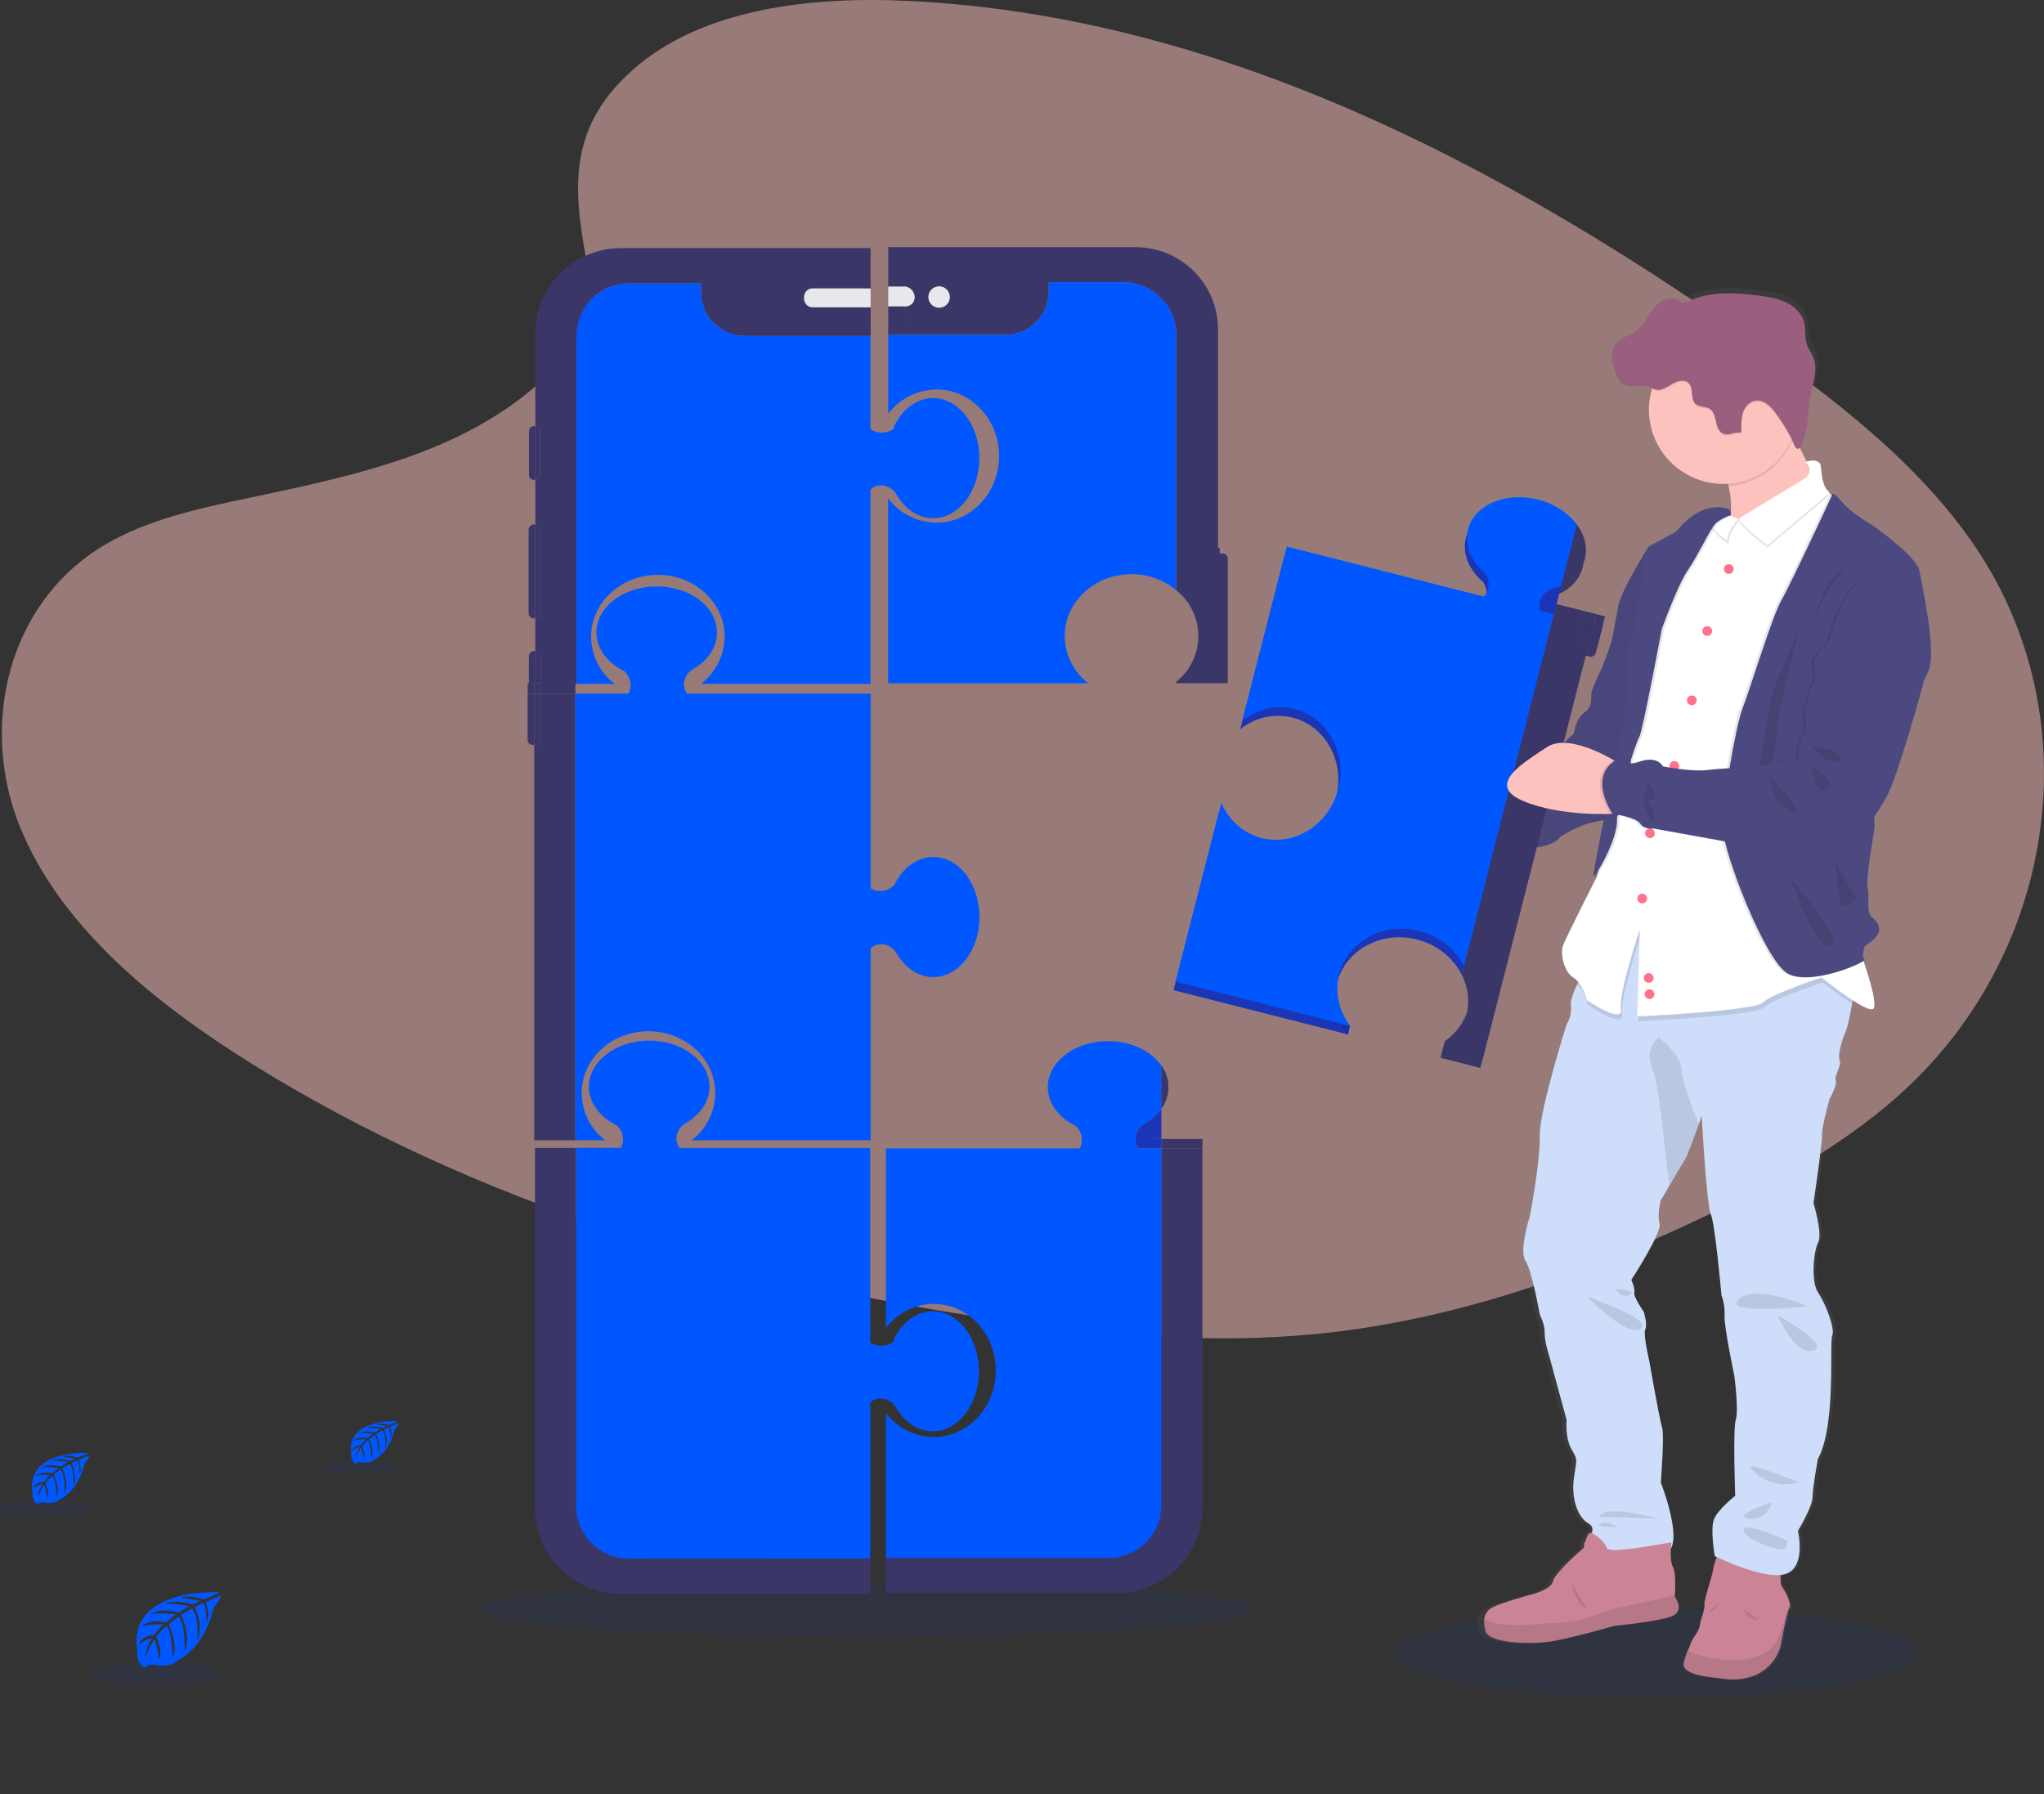 <svg width="188" height="165" viewBox="0 0 188 165" fill="none" xmlns="http://www.w3.org/2000/svg">
<rect x="0" y="0" width="188" height="165" fill="#333333" stroke="none"/>
<path opacity="0.1" d="M152.397 156.15C165.674 156.15 176.437 154.305 176.437 152.029C176.437 149.752 165.674 147.907 152.397 147.907C139.12 147.907 128.357 149.752 128.357 152.029C128.357 154.305 139.12 156.15 152.397 156.15Z" fill="#1A35B6"/>
<path opacity="0.1" d="M79.61 150.507C99.266 150.507 115.201 149.384 115.201 147.998C115.201 146.612 99.266 145.489 79.61 145.489C59.954 145.489 44.019 146.612 44.019 147.998C44.019 149.384 59.954 150.507 79.61 150.507Z" fill="#1A35B6"/>
<path opacity="0.5" d="M58.165 6.451C64.539 0.79 74.544 -0.363 83.644 0.089C112.246 1.499 138.064 15.267 160.397 30.832C168.486 36.475 176.441 42.54 181.689 50.301C192.372 66.098 189.203 87.99 174.348 100.996C169.293 105.43 163.167 108.818 156.876 111.827C145.694 117.178 133.621 121.473 120.934 122.694C111.882 123.567 102.718 122.857 93.719 121.642C68.579 118.244 43.902 110.728 23.223 97.872C14.151 92.228 5.6 85.223 1.86 76.105C-1.879 66.987 0.516 55.423 9.777 50.023C13.62 47.79 18.19 46.782 22.675 45.835C29.276 44.44 35.983 43.066 41.941 40.232C48.096 37.302 55.376 31.64 54.163 25.163C52.848 18.207 51.799 12.105 58.165 6.451Z" fill="#FEC2BE"/>
<g opacity="0.1">
<path opacity="0.1" d="M82.233 130.266C83.009 131.582 84.227 132.43 85.598 132.43C87.939 132.43 89.844 129.958 89.844 126.904C89.844 123.851 87.933 121.398 85.598 121.398C84.496 121.398 83.491 121.946 82.736 122.847C82.45 123.192 82.208 123.57 82.014 123.974L81.974 124.214C81.974 124.214 81.07 124.983 79.838 124.276V106.375H62.302C62.16 106.19 62.066 105.972 62.029 105.742C61.992 105.512 62.013 105.277 62.09 105.057C62.221 104.648 62.503 104.304 62.88 104.095C64.201 103.322 65.054 102.108 65.054 100.742C65.054 98.408 62.571 96.509 59.509 96.509C56.448 96.509 53.964 98.402 53.964 100.742C53.964 101.84 54.517 102.844 55.42 103.596C55.766 103.88 56.145 104.121 56.549 104.313L56.573 104.353C56.838 104.609 57.014 104.943 57.075 105.306C57.136 105.668 57.078 106.041 56.911 106.369H49.002V139.519C49.002 141.603 49.833 143.603 51.312 145.077C52.791 146.551 54.797 147.379 56.889 147.379H79.845V129.788C80.032 129.611 80.264 129.489 80.517 129.436C80.769 129.383 81.031 129.4 81.274 129.486C81.682 129.614 82.025 129.893 82.233 130.266Z" fill="black"/>
<path opacity="0.1" d="M52.719 105.678H55.465C54.797 105.166 54.255 104.51 53.88 103.759C53.505 103.008 53.306 102.181 53.299 101.342C53.299 98.2 56.05 95.655 59.441 95.655C62.832 95.655 65.584 98.2 65.584 101.342C65.577 102.181 65.379 103.008 65.003 103.759C64.628 104.51 64.086 105.166 63.418 105.678H79.879V88.016C80.067 87.841 80.3 87.72 80.552 87.667C80.804 87.614 81.065 87.63 81.309 87.714C81.72 87.844 82.066 88.126 82.275 88.502C83.05 89.818 84.267 90.666 85.64 90.666C87.982 90.666 89.887 88.194 89.887 85.142C89.887 82.091 87.99 79.616 85.64 79.616C84.536 79.616 83.531 80.166 82.777 81.065C82.492 81.41 82.249 81.789 82.055 82.192L82.016 82.216C81.746 82.498 81.386 82.68 80.998 82.731C80.609 82.783 80.215 82.701 79.879 82.5V64.603H62.996C62.854 64.418 62.76 64.201 62.723 63.971C62.686 63.74 62.707 63.505 62.783 63.285C62.913 62.875 63.197 62.531 63.574 62.323C64.895 61.551 65.746 60.336 65.746 58.97C65.746 56.636 63.265 54.737 60.203 54.737C57.141 54.737 54.658 56.63 54.658 58.97C54.658 60.07 55.21 61.072 56.112 61.824C56.459 62.108 56.838 62.349 57.243 62.543L57.267 62.581C57.532 62.837 57.708 63.171 57.769 63.534C57.83 63.897 57.772 64.269 57.605 64.597H52.719V63.69H56.327C55.66 63.179 55.119 62.525 54.744 61.775C54.369 61.025 54.17 60.2 54.163 59.363C54.163 56.221 56.913 53.673 60.306 53.673C63.699 53.673 66.448 56.221 66.448 59.363C66.44 60.202 66.24 61.029 65.863 61.78C65.486 62.531 64.943 63.186 64.274 63.696H79.865V45.819C80.053 45.642 80.285 45.52 80.538 45.467C80.791 45.414 81.053 45.431 81.297 45.517C81.707 45.647 82.053 45.929 82.261 46.305C83.036 47.621 84.255 48.469 85.626 48.469C87.968 48.469 89.873 45.996 89.873 42.943C89.873 39.89 87.976 37.419 85.626 37.419C84.522 37.419 83.517 37.967 82.763 38.868C82.477 39.212 82.234 39.591 82.041 39.994L82.002 40.234C82.002 40.234 81.099 41.004 79.865 40.297V23.623H56.919C54.827 23.623 52.821 24.451 51.342 25.925C49.863 27.399 49.032 29.398 49.032 31.483V39.992H48.913C48.79 39.992 48.672 40.041 48.586 40.127C48.499 40.214 48.45 40.331 48.45 40.454V44.485C48.451 44.607 48.499 44.724 48.586 44.81C48.673 44.897 48.791 44.946 48.913 44.946H49.032V49.062H48.877C48.754 49.062 48.636 49.11 48.548 49.197C48.461 49.283 48.412 49.401 48.412 49.523V57.22C48.412 57.343 48.461 57.46 48.548 57.547C48.636 57.633 48.754 57.682 48.877 57.682H49.032V60.705H48.905C48.782 60.705 48.664 60.754 48.578 60.84C48.491 60.927 48.442 61.044 48.442 61.167V63.646H48.341V68.87C48.341 68.93 48.352 68.99 48.376 69.046C48.399 69.103 48.433 69.154 48.476 69.197C48.519 69.239 48.57 69.273 48.626 69.296C48.683 69.32 48.743 69.331 48.804 69.331H48.941V105.678H52.719Z" fill="black"/>
<path opacity="0.1" d="M112.724 52.168C112.724 52.045 112.675 51.927 112.588 51.841C112.501 51.754 112.384 51.705 112.261 51.704H111.982V51.198H111.83V31.094C111.83 30.102 111.634 29.119 111.253 28.202C110.872 27.285 110.314 26.451 109.609 25.749C108.905 25.047 108.069 24.491 107.149 24.111C106.229 23.731 105.243 23.536 104.247 23.536H81.497V38.854C82.016 38.166 82.688 37.608 83.46 37.221C84.231 36.835 85.082 36.632 85.946 36.627C89.123 36.627 91.699 39.37 91.699 42.752C91.699 46.133 89.123 48.876 85.946 48.876C85.082 48.872 84.231 48.668 83.46 48.282C82.688 47.896 82.016 47.337 81.497 46.649V63.646H99.899C99.232 63.133 98.691 62.476 98.317 61.724C97.942 60.972 97.744 60.146 97.737 59.306C97.737 56.16 100.481 53.611 103.868 53.611C105.374 53.602 106.834 54.127 107.988 55.09C108.621 55.594 109.133 56.235 109.484 56.963C109.836 57.691 110.018 58.489 110.018 59.297C110.018 60.105 109.836 60.903 109.484 61.632C109.133 62.36 108.621 63 107.988 63.505V63.639H111.982V63.625H112.724V52.168Z" fill="black"/>
<path opacity="0.1" d="M106.615 104.773V102.757C106.698 102.636 106.774 102.51 106.843 102.38C107.114 101.889 107.257 101.338 107.26 100.778C107.259 100.404 107.195 100.034 107.07 99.682C106.959 99.368 106.806 99.071 106.615 98.799C105.682 97.463 103.84 96.552 101.717 96.552C98.653 96.552 96.172 98.444 96.172 100.784C96.172 101.884 96.724 102.886 97.626 103.638C97.972 103.922 98.352 104.164 98.756 104.357L98.781 104.396C99.046 104.652 99.221 104.985 99.282 105.348C99.343 105.711 99.285 106.083 99.118 106.411H81.279V122.938C81.791 122.255 82.455 121.699 83.219 121.314C83.982 120.93 84.825 120.727 85.681 120.721C88.834 120.721 91.388 123.462 91.388 126.842C91.388 130.222 88.834 132.965 85.681 132.965C84.825 132.959 83.982 132.756 83.219 132.371C82.455 131.986 81.791 131.431 81.279 130.748V144.088H101.749C103.038 144.088 104.273 143.579 105.185 142.672C106.097 141.765 106.611 140.535 106.615 139.251V106.417V139.229C106.615 140.515 106.102 141.748 105.19 142.657C104.277 143.567 103.04 144.078 101.749 144.078H81.279V147.302H102.512C104.603 147.302 106.609 146.474 108.088 145C109.567 143.526 110.398 141.527 110.398 139.442V106.417V105.551H106.615V104.773Z" fill="black"/>
</g>
<path d="M57.853 143.338C56.563 143.338 55.325 142.827 54.413 141.918C53.501 141.008 52.988 139.775 52.988 138.489V105.569H49.204V138.713C49.204 140.797 50.035 142.797 51.514 144.271C52.993 145.745 54.999 146.573 57.091 146.573H80.047V143.348L57.853 143.338Z" fill="#3A3768"/>
<path d="M81.462 128.68C81.874 128.809 82.219 129.091 82.427 129.468C83.204 130.784 84.421 131.632 85.792 131.632C88.134 131.632 90.039 129.159 90.039 126.106C90.039 123.053 88.136 120.592 85.8 120.592C84.698 120.592 83.693 121.14 82.939 122.041C82.653 122.386 82.41 122.764 82.217 123.168L82.176 123.407C82.176 123.407 81.272 124.177 80.041 123.47V105.569H62.504C62.362 105.384 62.269 105.166 62.232 104.936C62.195 104.706 62.215 104.471 62.292 104.251C62.423 103.841 62.706 103.498 63.083 103.289C64.403 102.515 65.257 101.302 65.257 99.936C65.257 97.602 62.773 95.703 59.712 95.703C56.65 95.703 54.167 97.596 54.167 99.936C54.167 101.034 54.719 102.038 55.623 102.789C55.968 103.073 56.347 103.314 56.751 103.507L56.775 103.547C57.041 103.803 57.217 104.137 57.277 104.5C57.338 104.862 57.281 105.235 57.113 105.563H52.988V138.489C52.988 139.775 53.5 141.008 54.413 141.918C55.325 142.827 56.563 143.338 57.853 143.338H80.047V128.982C80.233 128.808 80.463 128.687 80.712 128.634C80.962 128.581 81.221 128.597 81.462 128.68Z" fill="#0057FF"/>
<path d="M49.138 62.823H48.537V63.799H49.138V62.823Z" fill="#3A3768"/>
<path d="M52.921 62.823H49.639V63.799H52.921V62.823Z" fill="#3A3768"/>
<path d="M49.639 62.823H49.138V63.799H49.639V62.823Z" fill="#3A3768"/>
<path d="M49 68.509H49.138V63.797H48.531V68.047C48.531 68.109 48.543 68.169 48.566 68.226C48.59 68.282 48.624 68.333 48.668 68.376C48.712 68.419 48.764 68.453 48.821 68.476C48.878 68.499 48.939 68.51 49 68.509Z" fill="#3A3768"/>
<path d="M52.921 63.797H49.639V68.047C49.639 68.108 49.627 68.168 49.603 68.224C49.58 68.281 49.546 68.332 49.503 68.374C49.459 68.417 49.408 68.451 49.352 68.474C49.295 68.497 49.235 68.509 49.174 68.509H49.138V104.871H52.921V63.797Z" fill="#3A3768"/>
<path d="M49.138 68.509H49.174C49.235 68.509 49.295 68.497 49.352 68.474C49.408 68.451 49.459 68.417 49.503 68.374C49.546 68.332 49.58 68.281 49.603 68.224C49.627 68.168 49.639 68.108 49.639 68.047V63.797H49.138V68.509Z" fill="#3A3768"/>
<path d="M53.501 100.528C53.501 97.386 56.252 94.841 59.643 94.841C63.034 94.841 65.786 97.386 65.786 100.528C65.78 101.369 65.582 102.197 65.207 102.949C64.832 103.702 64.289 104.359 63.62 104.871H80.081V87.21C80.269 87.035 80.502 86.914 80.754 86.861C81.006 86.808 81.267 86.824 81.511 86.908C81.922 87.037 82.268 87.319 82.477 87.696C83.252 89.012 84.469 89.86 85.842 89.86C88.184 89.86 90.089 87.387 90.089 84.336C90.089 81.285 88.192 78.81 85.842 78.81C84.738 78.81 83.733 79.36 82.979 80.259C82.694 80.604 82.451 80.982 82.257 81.385L82.219 81.41C81.948 81.692 81.588 81.873 81.2 81.925C80.811 81.977 80.417 81.895 80.081 81.694V63.797H63.198C63.056 63.612 62.962 63.394 62.925 63.164C62.888 62.934 62.909 62.699 62.985 62.479C63.115 62.069 63.398 61.725 63.776 61.517C65.097 60.745 65.948 59.53 65.948 58.164C65.948 55.83 63.467 53.931 60.405 53.931C57.343 53.931 54.86 55.824 54.86 58.164C54.86 59.264 55.412 60.266 56.314 61.017C56.661 61.302 57.04 61.543 57.445 61.737L57.469 61.775C57.734 62.031 57.91 62.365 57.971 62.727C58.032 63.09 57.974 63.463 57.806 63.791H52.921V104.871H55.667C54.998 104.359 54.456 103.702 54.08 102.949C53.705 102.197 53.507 101.369 53.501 100.528Z" fill="#0057FF"/>
<path d="M49.74 60.278C49.74 60.217 49.728 60.157 49.705 60.101C49.681 60.044 49.647 59.994 49.604 59.951C49.56 59.908 49.509 59.874 49.453 59.851C49.396 59.828 49.336 59.816 49.275 59.816H49.239V62.823H49.74V60.278Z" fill="#3A3768"/>
<path d="M49.22 39.182H49.119C49.059 39.182 48.998 39.194 48.942 39.217C48.886 39.24 48.835 39.275 48.792 39.317C48.749 39.36 48.715 39.411 48.691 39.467C48.668 39.523 48.656 39.583 48.656 39.644V43.675C48.657 43.797 48.706 43.914 48.792 44C48.879 44.087 48.997 44.136 49.119 44.136H49.239V39.184L49.22 39.182Z" fill="#3A3768"/>
<path d="M49.083 48.248C48.96 48.248 48.842 48.296 48.755 48.383C48.667 48.469 48.618 48.587 48.618 48.709V56.406C48.618 56.529 48.667 56.646 48.755 56.733C48.842 56.819 48.96 56.868 49.083 56.868H49.239V48.248H49.083Z" fill="#3A3768"/>
<path d="M49.239 59.883H49.107C48.984 59.883 48.867 59.931 48.78 60.018C48.693 60.105 48.644 60.222 48.644 60.344V62.89H49.251L49.239 59.883Z" fill="#3A3768"/>
<path d="M49.238 30.675V39.184C49.358 39.188 49.471 39.239 49.554 39.324C49.637 39.41 49.683 39.525 49.683 39.644V43.675C49.683 43.794 49.636 43.908 49.553 43.993C49.471 44.079 49.358 44.129 49.238 44.134V48.25H49.309C49.37 48.25 49.43 48.262 49.486 48.285C49.543 48.308 49.594 48.342 49.637 48.385C49.68 48.428 49.714 48.478 49.737 48.535C49.76 48.59 49.772 48.651 49.772 48.711V56.408C49.772 56.531 49.724 56.648 49.637 56.734C49.55 56.821 49.432 56.87 49.309 56.87H49.234V59.893H49.271C49.394 59.893 49.512 59.941 49.599 60.028C49.686 60.114 49.735 60.232 49.736 60.354V62.89H53.018V30.905C53.018 29.619 53.53 28.386 54.442 27.477C55.354 26.567 56.591 26.056 57.881 26.056H64.476V26.898C64.476 27.957 64.898 28.973 65.649 29.721C66.4 30.47 67.419 30.891 68.482 30.891H80.083V28.254H74.742C74.536 28.253 74.338 28.171 74.192 28.026C74.045 27.881 73.962 27.684 73.96 27.479V27.309C73.96 27.102 74.043 26.904 74.19 26.758C74.336 26.612 74.535 26.53 74.742 26.529H80.073V22.817H57.121C55.03 22.818 53.026 23.646 51.548 25.12C50.069 26.593 49.239 28.591 49.238 30.675Z" fill="#3A3768"/>
<path d="M49.683 43.673V39.642C49.684 39.523 49.637 39.408 49.554 39.322C49.471 39.237 49.358 39.186 49.239 39.182V44.13C49.358 44.125 49.47 44.075 49.553 43.99C49.636 43.905 49.682 43.791 49.683 43.673Z" fill="#3A3768"/>
<path d="M49.776 56.406V48.709C49.776 48.648 49.764 48.589 49.741 48.532C49.718 48.477 49.684 48.426 49.641 48.383C49.598 48.34 49.547 48.306 49.491 48.283C49.434 48.26 49.374 48.248 49.313 48.248H49.239V56.868H49.309C49.37 56.868 49.431 56.857 49.488 56.834C49.544 56.811 49.596 56.777 49.639 56.734C49.683 56.691 49.717 56.64 49.741 56.584C49.764 56.527 49.776 56.467 49.776 56.406Z" fill="#3A3768"/>
<path d="M54.365 58.557C54.365 55.414 57.115 52.867 60.508 52.867C63.901 52.867 66.65 55.414 66.65 58.557C66.641 59.396 66.442 60.223 66.065 60.973C65.688 61.724 65.145 62.38 64.476 62.89H80.067V45.013C80.254 44.836 80.487 44.714 80.74 44.661C80.993 44.608 81.255 44.625 81.499 44.711C81.909 44.841 82.254 45.123 82.463 45.498C83.238 46.815 84.457 47.663 85.828 47.663C88.17 47.663 90.075 45.19 90.075 42.137C90.075 39.083 88.178 36.612 85.828 36.612C84.724 36.612 83.719 37.161 82.965 38.062C82.679 38.406 82.436 38.785 82.243 39.188L82.204 39.428C82.204 39.428 81.3 40.198 80.067 39.49V30.885H68.472C67.411 30.882 66.395 30.46 65.645 29.712C64.896 28.963 64.476 27.949 64.476 26.892V26.05H57.885C57.246 26.05 56.613 26.176 56.023 26.42C55.432 26.664 54.896 27.022 54.444 27.473C53.992 27.924 53.634 28.459 53.39 29.048C53.146 29.637 53.021 30.268 53.022 30.905V62.89H56.529C55.861 62.379 55.32 61.723 54.945 60.972C54.57 60.221 54.372 59.395 54.365 58.557Z" fill="#0057FF"/>
<path d="M74.743 26.523C74.535 26.524 74.336 26.606 74.19 26.752C74.043 26.898 73.96 27.096 73.96 27.303V27.479C73.96 27.685 74.043 27.884 74.19 28.03C74.336 28.177 74.535 28.259 74.743 28.261H80.073V26.529L74.743 26.523Z" fill="#E6E8EC"/>
<path d="M110.819 50.874V62.837H112.184V50.392H111.446C111.1 50.392 110.819 50.608 110.819 50.874Z" fill="#3A3768"/>
<path d="M83.317 22.73H81.699V26.358H83.317V22.73Z" fill="#3A3768"/>
<path d="M83.317 28.172H81.699V30.792H83.317V28.172Z" fill="#3A3768"/>
<path d="M83.317 26.358H81.699V28.172H83.317V26.358Z" fill="#E6E8EC"/>
<path d="M112.463 50.898H112.083V62.823H112.926V51.361C112.926 51.239 112.877 51.121 112.791 51.034C112.704 50.947 112.586 50.898 112.463 50.898Z" fill="#3A3768"/>
<path d="M83.315 26.358C83.745 26.455 84.124 27.237 84.124 27.237V27.406C84.124 27.406 83.743 28.186 83.315 28.172V30.792H92.453C93.516 30.791 94.535 30.37 95.286 29.621C96.037 28.872 96.459 27.856 96.459 26.797V25.955H103.334C104.623 25.957 105.857 26.469 106.767 27.378C107.677 28.287 108.188 29.518 108.188 30.802V54.284C108.821 54.788 109.333 55.428 109.684 56.157C110.036 56.885 110.218 57.683 110.218 58.491C110.218 59.299 110.036 60.097 109.684 60.825C109.333 61.554 108.821 62.194 108.188 62.698V62.833H111.019V51.005C111.019 50.997 111.02 50.989 111.024 50.982C111.027 50.975 111.031 50.968 111.037 50.963C111.042 50.957 111.049 50.953 111.056 50.95C111.064 50.947 111.072 50.946 111.08 50.946H112.03V30.288C112.03 29.295 111.834 28.312 111.453 27.395C111.072 26.478 110.514 25.645 109.809 24.943C109.105 24.241 108.269 23.685 107.349 23.305C106.429 22.925 105.443 22.73 104.447 22.73H83.115V26.358H83.315ZM86.376 26.34C86.571 26.34 86.761 26.397 86.923 26.505C87.085 26.613 87.212 26.766 87.286 26.946C87.361 27.125 87.38 27.322 87.342 27.513C87.304 27.703 87.21 27.878 87.073 28.015C86.935 28.153 86.76 28.246 86.568 28.284C86.377 28.322 86.179 28.302 85.999 28.228C85.82 28.154 85.666 28.028 85.558 27.867C85.449 27.705 85.391 27.515 85.391 27.321C85.391 27.061 85.495 26.811 85.68 26.627C85.865 26.443 86.115 26.34 86.376 26.34Z" fill="#3A3768"/>
<path d="M86.138 35.818C89.315 35.818 91.891 38.561 91.891 41.943C91.891 45.325 89.315 48.068 86.138 48.068C85.274 48.063 84.424 47.86 83.652 47.474C82.88 47.087 82.208 46.529 81.689 45.841V62.837H100.091C99.424 62.325 98.883 61.668 98.509 60.916C98.134 60.164 97.936 59.337 97.929 58.498C97.929 55.352 100.673 52.803 104.061 52.803C105.57 52.792 107.033 53.317 108.19 54.284V30.802C108.19 29.518 107.679 28.287 106.769 27.378C105.859 26.469 104.625 25.957 103.337 25.955H96.461V26.797C96.461 27.856 96.039 28.872 95.288 29.621C94.537 30.37 93.518 30.791 92.455 30.792H81.699V38.047C82.218 37.361 82.888 36.803 83.657 36.416C84.427 36.03 85.276 35.825 86.138 35.818Z" fill="#0057FF"/>
<path d="M83.315 28.172C83.522 28.172 83.722 28.093 83.873 27.95C84.023 27.808 84.113 27.613 84.124 27.406V27.237C84.1 27.023 84.009 26.823 83.864 26.665C83.718 26.507 83.526 26.399 83.315 26.358H83.112V28.172H83.315Z" fill="#E6E8EC"/>
<path d="M86.534 28.286C87.071 28.199 87.436 27.695 87.349 27.16C87.261 26.625 86.755 26.261 86.219 26.348C85.682 26.435 85.317 26.939 85.404 27.474C85.492 28.009 85.997 28.373 86.534 28.286Z" fill="#E6E8EC"/>
<path d="M106.817 103.966V101.951C107.236 101.376 107.462 100.683 107.462 99.972C107.462 99.261 107.236 98.568 106.817 97.993V103.966Z" fill="#3A3768"/>
<path d="M110.6 104.744H106.817V105.611H110.6V104.744Z" fill="#3A3768"/>
<path d="M105.29 103.33C104.913 103.538 104.63 103.882 104.499 104.291C104.422 104.511 104.401 104.747 104.439 104.978C104.476 105.208 104.569 105.426 104.712 105.611H106.817V104.744H106.008C106.301 104.511 106.572 104.25 106.817 103.966V101.951C106.414 102.515 105.893 102.986 105.29 103.33Z" fill="#1A35B6"/>
<path d="M106.004 104.744H106.813V103.966C106.568 104.25 106.297 104.511 106.004 104.744Z" fill="#1A35B6"/>
<path d="M107.462 99.976C107.457 99.266 107.232 98.574 106.817 97.997V101.953C107.231 101.376 107.456 100.685 107.462 99.976Z" fill="#3A3768"/>
<path d="M110.6 105.611V138.646C110.6 140.731 109.769 142.73 108.29 144.204C106.811 145.678 104.805 146.506 102.714 146.506H81.481V143.282H101.951C103.242 143.282 104.479 142.771 105.392 141.861C106.304 140.952 106.817 139.719 106.817 138.432V105.611H110.6Z" fill="#3A3768"/>
<path d="M104.499 104.291C104.63 103.882 104.913 103.538 105.29 103.33C105.893 102.986 106.414 102.517 106.817 101.953V97.997C105.884 96.66 104.042 95.749 101.919 95.749C98.855 95.749 96.374 97.642 96.374 99.982C96.374 101.082 96.926 102.084 97.828 102.836C98.174 103.12 98.554 103.362 98.958 103.555L98.983 103.594C99.248 103.85 99.423 104.183 99.484 104.546C99.545 104.909 99.487 105.281 99.32 105.609H81.481V122.136C81.993 121.452 82.657 120.897 83.421 120.512C84.184 120.128 85.027 119.924 85.883 119.919C89.035 119.919 91.59 122.66 91.59 126.04C91.59 129.419 89.035 132.162 85.883 132.162C85.027 132.157 84.184 131.954 83.421 131.569C82.657 131.184 81.993 130.629 81.481 129.945V143.286H101.951C103.24 143.286 104.475 142.776 105.387 141.87C106.299 140.963 106.813 139.733 106.817 138.449V105.611H104.718C104.574 105.426 104.48 105.209 104.441 104.978C104.403 104.748 104.423 104.512 104.499 104.291Z" fill="#0057FF"/>
<path d="M142.974 54.243C144.102 53.738 144.937 52.885 145.222 51.793C145.257 51.66 145.283 51.526 145.299 51.39C145.35 51.264 145.393 51.135 145.429 51.005C145.714 49.908 145.4 48.774 144.656 47.804L143.178 53.447L142.974 54.243Z" fill="url(#paint0_linear)"/>
<path d="M177.096 52.125C176.866 50.777 172.595 47.857 172.595 47.857C172.595 47.857 170.708 46.849 169.709 45.684C169.07 44.942 168.87 44.95 168.809 45.051C168.768 45.025 168.721 45.009 168.672 45.005C168.631 44.977 168.593 44.95 168.556 44.92C168.562 44.863 168.55 44.806 168.521 44.756C168.493 44.707 168.449 44.667 168.397 44.644C168.348 44.616 168.3 44.58 168.251 44.545C167.927 44.003 167.812 43.235 167.774 42.566C167.725 41.722 166.763 41.933 166.433 42.028C166.207 41.605 165.986 41.165 165.778 40.726C165.87 40.583 165.947 40.431 166.006 40.273C166.601 38.985 166.472 37.507 166.73 36.145C166.916 35.159 167.305 34.13 167.228 33.17C167.228 33.148 167.228 33.124 167.228 33.1C167.228 33.1 167.228 33.11 167.228 33.114C167.207 32.873 167.152 32.637 167.064 32.412C166.892 31.981 166.593 31.606 166.457 31.161C166.241 30.51 166.378 29.792 166.199 29.133C165.974 28.299 165.266 27.654 164.465 27.285C163.665 26.916 162.773 26.789 161.895 26.68C159.701 26.406 157.37 26.243 155.368 27.162C155.184 27.27 154.974 27.327 154.761 27.325C154.563 27.271 154.376 27.184 154.207 27.069C153.669 26.803 152.994 26.973 152.512 27.327C152.031 27.682 151.703 28.194 151.386 28.69C151.068 29.186 150.721 29.698 150.223 30.022C149.639 30.411 148.866 30.542 148.403 31.066C148.197 31.314 148.066 31.617 148.027 31.937C148.027 31.937 148.027 31.927 148.027 31.922C148.025 31.961 148.025 31.999 148.027 32.037C148.027 32.068 148.027 32.1 148.027 32.13C148.027 32.16 148.027 32.181 148.027 32.205C148.027 32.291 148.027 32.376 148.027 32.461C148.092 32.953 148.223 33.434 148.417 33.892C148.511 34.233 148.694 34.543 148.947 34.791C149.651 35.361 150.767 34.823 151.616 35.141C151.691 35.167 151.762 35.202 151.833 35.234C151.833 35.266 151.811 35.298 151.8 35.333C151.619 35.949 151.527 36.587 151.527 37.229C151.527 41.014 154.68 44.082 158.569 44.082C158.714 44.082 158.858 44.082 159.001 44.066C159.022 44.14 159.044 44.217 159.062 44.289C159.279 45.126 159.347 45.993 159.264 46.853L159.222 46.478C159.127 46.433 159.029 46.396 158.929 46.367C158.647 46.274 158.352 46.229 158.055 46.234C157.099 46.222 155.659 46.605 154.122 48.463C154.122 48.463 152.16 49.55 151.584 49.812C151.537 49.84 151.499 49.882 151.477 49.932C151.477 49.932 148.854 53.881 148.583 55.382C148.312 56.884 147.976 58.607 147.976 58.607C147.976 58.607 147.321 60.554 146.899 61.416C146.476 62.279 146.09 63.101 146.053 63.476C146.017 63.851 146.207 64.673 145.398 65.198C144.589 65.722 144.387 67.144 144.387 67.144C144.387 67.144 143.983 67.523 143.41 68.003H143.39L145.503 59.927L145.881 60.022C145.972 60.044 146.067 60.04 146.155 60.01C146.243 59.98 146.321 59.925 146.379 59.852C146.418 59.803 146.446 59.746 146.462 59.685L146.889 58.049L147.06 57.398L147.095 57.265L147.344 56.315L146.502 56.114L145.517 55.87L142.735 55.171L142.978 54.243L143.18 53.458L144.452 48.592L144.654 47.808C143.845 46.764 142.557 45.916 140.974 45.523C137.92 44.767 134.964 45.996 134.369 48.268C134.334 48.4 134.308 48.535 134.29 48.671C134.239 48.795 134.196 48.923 134.163 49.054C134.06 49.448 134.032 49.858 134.082 50.263C134.09 50.329 134.1 50.396 134.112 50.465C134.233 51.092 134.499 51.683 134.887 52.192C135.16 52.555 135.477 52.883 135.831 53.169L135.845 53.214C135.995 53.458 136.086 53.734 136.11 54.02C136.11 54.06 136.11 54.102 136.11 54.145C136.042 54.266 135.961 54.38 135.868 54.483L117.211 49.862L117.008 50.646L112.806 66.739C113.354 66.32 113.97 65.996 114.626 65.782C114.884 65.697 115.148 65.629 115.415 65.58L115.51 65.564C116.262 65.442 117.031 65.474 117.771 65.657C120.129 66.242 121.759 68.243 122.062 70.597C122.101 70.894 122.118 71.194 122.113 71.494C122.107 71.876 122.066 72.257 121.991 72.632C120.98 75.692 117.874 77.54 114.857 76.792C114.011 76.58 113.226 76.175 112.564 75.611C111.901 75.046 111.377 74.337 111.035 73.537L110.833 74.323L106.497 90.84L123.02 94.935L123.198 94.143H123.225C122.735 93.539 122.381 92.838 122.184 92.087C121.987 91.336 121.953 90.551 122.084 89.786C122.084 89.76 122.1 89.735 122.11 89.709C122.131 89.651 122.153 89.594 122.175 89.538C122.288 89.262 122.424 88.996 122.58 88.742C122.661 88.611 122.745 88.484 122.836 88.361C122.893 88.284 122.952 88.21 123.012 88.137C123.303 87.786 123.635 87.471 124.001 87.198L124.119 87.113C124.252 87.019 124.39 86.928 124.523 86.843C124.606 86.795 124.691 86.746 124.776 86.702C125.754 86.187 126.848 85.927 127.955 85.946C128.486 85.954 129.016 86.021 129.532 86.148C131.126 86.53 132.518 87.494 133.433 88.851C133.554 89.032 133.664 89.221 133.764 89.415C134.062 89.991 134.256 90.614 134.337 91.257C134.4 91.77 134.386 92.29 134.296 92.799C133.903 93.926 133.152 94.895 132.157 95.558L131.955 96.316H131.977L131.946 96.338L131.744 97.094L135.518 98.029L140.862 77.663C142.304 77.496 143.042 76.857 143.042 76.764C143.042 76.671 144.775 75.714 145.736 75.452C146.213 75.323 146.765 75.23 147.204 75.138C146.686 77.699 146.193 80.176 146.237 80.321C146.252 80.378 146.345 80.289 146.486 80.096C146.472 80.17 146.466 80.246 146.468 80.321C146.468 80.36 146.522 80.331 146.593 80.253L146.583 80.301C146.583 80.301 143.582 86.088 143.348 86.751C143.113 87.414 143.404 89.111 144.328 89.673C144.508 89.786 144.667 89.927 144.802 90.09L144.692 90.306C144.349 91.001 144.043 91.775 144.098 92.257C144.17 92.866 144.027 93.482 143.693 93.998C143.693 93.998 141.095 102.001 141.154 104.305C141.212 106.609 140.229 111.663 140.229 111.663C140.229 111.663 139.162 114.92 139.797 115.847C140.432 116.775 141.154 120.82 141.154 120.82C141.154 120.82 141.645 121.747 141.615 122.533C141.584 123.319 142.078 124.75 142.078 124.75L143.695 130.562C143.695 130.562 143.522 132.108 144.128 133.202C144.735 134.297 144.676 133.96 144.387 135.871C144.098 137.782 144.735 139.549 145.772 140.103C146.177 140.321 146.197 140.654 146.072 140.978C145.807 140.875 145.586 141.421 145.455 141.863L145.321 141.99L145.41 142.012C145.354 142.213 145.321 142.383 145.321 142.383C145.321 142.383 142.61 144.63 142.436 145.444C142.262 146.258 140.357 146.68 140.357 146.68C140.357 146.68 137.471 147.466 136.717 147.859C136.501 147.957 136.314 148.108 136.175 148.299C136.035 148.49 135.947 148.714 135.92 148.949C135.886 149.319 135.922 149.692 136.025 150.049C136.312 151.2 140.353 151.313 142.294 151.005C144.235 150.696 148.237 149.572 148.237 149.572C148.237 149.572 152.452 149.169 153.697 148.673C154.943 148.177 153.956 146.875 153.956 146.875C153.956 146.875 153.956 146.833 153.956 146.754C153.986 146.285 154.073 144.582 153.774 144.134C153.55 143.788 153.556 142.925 153.588 142.377C154.431 140.865 152.621 136.33 152.621 136.33C152.621 136.33 152.967 131.896 152.737 131.247C152.506 130.598 151.523 125.096 151.523 125.096C151.523 125.096 150.917 122.597 151.149 122.176C151.382 121.755 151.004 120.545 151.004 120.545C151.004 120.545 150.015 119.201 150.104 118.778C150.193 118.355 149.815 117.599 149.815 117.599C149.815 117.599 152.759 113.217 152.498 112.403C152.237 111.589 152.615 110.269 152.615 110.269C152.615 110.269 152.985 109.648 153.424 108.904C153.97 107.993 154.638 106.903 154.856 106.562C155.139 106.129 155.821 104.285 156.201 103.223C156.363 102.771 156.472 102.461 156.472 102.461C156.472 102.461 156.933 110.724 157.337 111.561C157.742 112.397 158.348 119.06 158.348 119.06C158.573 119.651 158.671 120.283 158.638 120.914C158.581 121.952 159.562 126.475 159.562 126.475C159.562 126.475 159.994 129.675 159.705 130.518C159.416 131.36 159.649 137.572 159.649 137.572C159.649 137.572 158.061 138.781 157.657 139.706C157.252 140.631 157.713 143.161 157.713 143.161L157.899 143.247C157.751 143.599 157.64 143.965 157.57 144.34C157.513 144.874 156.646 147.29 156.733 147.627C156.82 147.964 156.358 149.003 156.3 149.536C156.241 150.068 155.521 150.856 155.463 151.138C155.371 151.39 155.265 151.637 155.145 151.878C154.988 152.246 154.863 152.628 154.771 153.018C154.482 154.199 157.916 154.395 157.916 154.395C162.995 155.322 163.919 151.531 163.919 151.531C163.919 151.531 164.554 148.161 164.785 147.903C164.813 147.855 164.831 147.802 164.838 147.747C164.844 147.692 164.84 147.636 164.823 147.583C164.692 147.009 164.442 146.469 164.091 145.996C163.93 145.809 163.919 145.327 163.946 144.896C164.093 144.882 164.238 144.855 164.381 144.815C166.429 144.227 165.594 140.827 165.594 140.827C165.594 140.827 166.979 138.582 166.979 137.711C166.979 136.84 167.47 134.172 167.47 134.172C169.232 131.026 168.538 123.387 168.827 122.768C169.117 122.15 168.221 119.848 167.499 118.808C166.777 117.768 167.066 114.961 167.499 114.146C167.932 113.332 167.066 110.519 167.066 110.519C167.066 110.519 167.903 105.077 167.875 104.226C167.847 103.376 168.597 100.885 168.597 100.885C168.597 100.885 169.347 99.593 169.173 99.2C168.999 98.807 169.749 97.789 169.549 97.346C169.349 96.902 169.721 95.52 170.097 94.706C170.289 94.288 170.528 93.139 170.704 92.118C170.724 92.005 170.744 91.892 170.763 91.781C171.604 92.311 172.38 92.706 172.655 92.599C173.171 92.398 172.35 89.778 171.788 88.145C171.885 88.073 171.925 88.018 171.885 87.994C171.539 87.768 171.923 86.757 171.923 86.757C173.964 85.559 173.27 84.661 172.617 84.136C171.964 83.612 172.386 82.121 172.192 81.516C171.998 80.912 172.425 78.185 172.771 76.2C172.842 75.768 172.839 75.328 172.761 74.898C173.131 74.335 173.513 73.747 173.848 73.203C175.001 71.33 177.464 62.418 177.464 62.418L177.448 62.372C177.689 61.898 177.869 61.513 177.966 61.257C178.712 59.322 177.327 53.478 177.096 52.125ZM159.163 46.994L159.216 46.97C159.216 46.984 159.216 46.998 159.216 47.012L159.163 46.994ZM147.966 142.596C147.841 142.597 147.716 142.573 147.6 142.524L147.966 142.596Z" fill="url(#paint1_linear)"/>
<path d="M126.588 77.641C128.252 78.27 132.121 78.338 133.84 78.338C134.361 78.338 134.685 78.338 134.685 78.338L135.787 76.101L134.685 74.237C134.685 74.237 133.674 73.959 132.331 73.717C130.349 73.362 127.637 73.084 126.345 73.882C124.177 75.218 124.42 76.82 126.588 77.641Z" fill="#FEC2BE"/>
<path opacity="0.1" d="M133.837 78.338C134.359 78.338 134.683 78.338 134.683 78.338L135.785 76.101L134.685 74.237C134.685 74.237 133.674 73.959 132.331 73.717C133.421 74.515 136.042 76.252 133.837 78.338Z" fill="black"/>
<path d="M152.092 50.882L151.606 50.322C151.606 50.322 149.101 54.272 148.838 55.763C148.575 57.255 148.231 58.968 148.231 58.968C148.231 58.968 147.596 60.907 147.184 61.763C146.771 62.62 146.399 63.44 146.363 63.813C146.326 64.186 146.512 65.006 145.726 65.528C144.939 66.05 144.755 67.467 144.755 67.467C144.755 67.467 141.912 70.224 140.416 70.288C138.919 70.353 134.62 71.109 134.77 71.854C134.919 72.6 132.976 73.046 132.189 73.233C131.403 73.42 137.245 75.651 133.835 78.525C133.835 78.525 136.003 78.973 136.228 79.493C136.452 80.013 138.733 79.197 138.733 79.197C138.733 79.197 139.22 78.04 140.903 77.965C142.585 77.891 143.445 77.145 143.445 77.034C143.445 76.923 145.127 75.99 146.074 75.73C147.02 75.47 148.241 75.357 148.28 75.095C148.318 74.833 153.889 50.872 153.889 50.872L152.092 50.882Z" fill="#4C4981"/>
<path opacity="0.05" d="M152.092 50.882L151.606 50.322C151.606 50.322 149.101 54.272 148.838 55.763C148.575 57.255 148.231 58.968 148.231 58.968C148.231 58.968 147.596 60.907 147.184 61.763C146.771 62.62 146.399 63.44 146.363 63.813C146.326 64.186 146.512 65.006 145.726 65.528C144.939 66.05 144.755 67.467 144.755 67.467C144.755 67.467 141.912 70.224 140.416 70.288C138.919 70.353 134.62 71.109 134.77 71.854C134.919 72.6 132.976 73.046 132.189 73.233C131.403 73.42 137.245 75.651 133.835 78.525C133.835 78.525 136.003 78.973 136.228 79.493C136.452 80.013 138.733 79.197 138.733 79.197C138.733 79.197 139.22 78.04 140.903 77.965C142.585 77.891 143.445 77.145 143.445 77.034C143.445 76.923 145.127 75.99 146.074 75.73C147.02 75.47 148.241 75.357 148.28 75.095C148.318 74.833 153.889 50.872 153.889 50.872L152.092 50.882Z" fill="black"/>
<path d="M157.916 154.304C162.852 155.227 163.75 151.452 163.75 151.452C163.75 151.452 164.367 148.099 164.591 147.847C164.619 147.799 164.637 147.746 164.643 147.691C164.65 147.637 164.645 147.581 164.63 147.528C164.5 146.96 164.258 146.422 163.918 145.948C163.61 145.585 163.861 144.076 163.861 144.076L158.14 142.623C158.14 142.623 157.635 143.767 157.58 144.299C157.526 144.832 156.682 147.234 156.771 147.57C156.86 147.907 156.407 148.939 156.351 149.471C156.294 150.003 155.594 150.785 155.542 151.063C155.454 151.315 155.35 151.561 155.232 151.801C155.081 152.169 154.959 152.548 154.868 152.936C154.579 154.109 157.916 154.304 157.916 154.304Z" fill="#CA8496"/>
<path opacity="0.1" d="M157.916 154.304C162.852 155.227 163.75 151.452 163.75 151.452C163.75 151.452 164.367 148.099 164.591 147.847C164.619 147.799 164.637 147.746 164.644 147.691C164.65 147.637 164.645 147.581 164.63 147.528L163.441 150.922C163.441 150.922 162.46 152.962 158.814 152.655C156.739 152.48 155.718 152.097 155.222 151.799C155.071 152.167 154.949 152.546 154.858 152.934C154.579 154.109 157.916 154.304 157.916 154.304Z" fill="black"/>
<path opacity="0.1" d="M161.758 148.993C161.758 148.993 160.524 149.022 160.439 148.016L161.758 148.993Z" fill="black"/>
<path d="M123.385 94.135L124.167 94.335L123.995 95.127L123.269 94.943L123.385 94.135Z" fill="#1A35B6"/>
<path opacity="0.1" d="M123.385 94.135L124.167 94.335L123.995 95.127L123.269 94.943L123.385 94.135Z" fill="black"/>
<path d="M146.611 57.257L146.369 58.202L147.187 58.409L147.428 57.464L146.611 57.257Z" fill="#3A3768"/>
<path d="M142.942 56.325L142.701 57.27L145.411 57.958L145.652 57.012L142.942 56.325Z" fill="#3A3768"/>
<path d="M145.651 57.015L145.409 57.96L146.368 58.203L146.609 57.258L145.651 57.015Z" fill="#3A3768"/>
<path d="M142.984 56.203C142.919 56.233 142.857 56.265 142.794 56.291L142.952 56.331L142.709 57.277L141.51 56.972C141.419 56.758 141.382 56.525 141.404 56.293C141.425 56.061 141.504 55.838 141.633 55.644C141.861 55.277 142.224 55.013 142.644 54.907C142.901 54.833 143.152 54.74 143.394 54.629L142.984 56.203Z" fill="#1A35B6"/>
<path d="M145.845 60.284L146.211 60.379C146.27 60.394 146.332 60.397 146.392 60.388C146.453 60.38 146.511 60.359 146.563 60.328C146.616 60.297 146.661 60.256 146.698 60.207C146.734 60.158 146.761 60.103 146.775 60.044L147.184 58.416L146.375 58.214L145.845 60.284Z" fill="#3A3768"/>
<path d="M145.566 52.19C145.287 53.278 144.476 54.127 143.38 54.629L144.816 49.005C145.544 49.971 145.849 51.102 145.566 52.19Z" fill="#3A3768"/>
<path d="M145.335 60.155C145.217 60.124 145.115 60.048 145.053 59.943C144.99 59.838 144.972 59.713 145.002 59.594L145.418 57.964L142.709 57.277L134.444 89.633C135.045 90.799 135.198 92.143 134.873 93.413C134.549 94.684 133.77 95.792 132.683 96.529L132.49 97.283L136.157 98.22L145.845 60.292L145.335 60.155Z" fill="#3A3768"/>
<path d="M145.002 59.594C144.972 59.713 144.99 59.838 145.053 59.943C145.115 60.048 145.217 60.124 145.336 60.155L145.845 60.284L146.375 58.208L145.419 57.964L145.002 59.594Z" fill="#3A3768"/>
<path d="M141.631 55.644C141.861 55.278 142.223 55.014 142.642 54.907C142.898 54.833 143.148 54.739 143.39 54.629L144.828 49.005C143.928 47.866 142.667 47.065 141.251 46.732C138.284 45.978 135.409 47.202 134.832 49.463C134.559 50.529 134.847 51.636 135.536 52.587C135.8 52.948 136.108 53.275 136.452 53.56L136.466 53.605C136.661 53.919 136.749 54.287 136.718 54.655C136.687 55.023 136.538 55.371 136.292 55.648L118.161 51.047L114.07 67.066C114.734 66.53 115.512 66.154 116.345 65.968C117.178 65.781 118.043 65.789 118.873 65.99C121.929 66.766 123.726 70.051 122.889 73.326C122.052 76.601 118.906 78.63 115.85 77.865C115.022 77.647 114.256 77.242 113.611 76.68C112.967 76.118 112.462 75.415 112.135 74.626L107.935 91.064L123.995 95.137C123.474 94.478 123.111 93.709 122.933 92.889C122.755 92.069 122.767 91.219 122.968 90.404C123.747 87.361 127.041 85.567 130.329 86.402C131.207 86.616 132.028 87.015 132.738 87.573C133.448 88.13 134.03 88.832 134.444 89.633L142.709 57.277L141.522 56.972C141.429 56.759 141.39 56.526 141.409 56.295C141.428 56.063 141.504 55.84 141.631 55.644Z" fill="#1A35B6"/>
<path d="M142.949 56.331L142.984 56.203C142.921 56.233 142.858 56.265 142.794 56.293L142.949 56.331Z" fill="#1A35B6"/>
<g opacity="0.1">
<path opacity="0.1" d="M146.616 57.263L145.659 57.019L142.951 56.331L142.986 56.203L143.39 54.629C143.148 54.74 142.897 54.833 142.64 54.907C142.22 55.013 141.857 55.277 141.629 55.644C141.57 55.746 141.519 55.852 141.479 55.963C141.519 55.852 141.568 55.746 141.627 55.644C141.857 55.278 142.219 55.014 142.638 54.907C142.894 54.833 143.144 54.739 143.386 54.629L144.824 49.005C143.924 47.866 142.663 47.065 141.247 46.732C138.28 45.978 135.405 47.202 134.828 49.463C134.555 50.529 134.842 51.636 135.532 52.587C135.796 52.948 136.104 53.275 136.448 53.56L136.462 53.605C136.657 53.919 136.745 54.287 136.714 54.655C136.683 55.023 136.533 55.371 136.288 55.648L118.157 51.047L114.066 67.066C114.73 66.53 115.51 66.153 116.343 65.967C117.177 65.78 118.043 65.788 118.873 65.99C121.929 66.766 123.726 70.051 122.889 73.326C122.052 76.601 118.906 78.63 115.85 77.865C115.022 77.647 114.256 77.241 113.611 76.68C112.967 76.118 112.462 75.415 112.135 74.626L107.935 91.064L123.995 95.137C123.474 94.478 123.111 93.709 122.933 92.889C122.755 92.069 122.767 91.219 122.968 90.404C123.747 87.361 127.041 85.567 130.329 86.402C131.207 86.616 132.028 87.015 132.738 87.573C133.448 88.13 134.03 88.832 134.444 89.633C135.045 90.799 135.198 92.143 134.873 93.413C134.549 94.684 133.77 95.792 132.683 96.529L132.491 97.283L136.157 98.22L145.845 60.292L146.211 60.387C146.27 60.402 146.332 60.405 146.392 60.396C146.453 60.388 146.511 60.367 146.563 60.336C146.616 60.305 146.661 60.264 146.698 60.215C146.734 60.166 146.761 60.111 146.775 60.052L147.184 58.416L147.425 57.47L146.616 57.263ZM142.887 56.255C142.856 56.269 142.826 56.285 142.796 56.297L142.887 56.255ZM141.512 56.978L142.711 57.283L141.512 56.978Z" fill="black"/>
<path opacity="0.1" d="M145.566 52.19C145.843 51.102 145.538 49.973 144.816 49.005L143.38 54.629C144.482 54.127 145.293 53.276 145.566 52.19Z" fill="black"/>
</g>
<path d="M146.809 56.477L146.568 57.423L147.385 57.63L147.626 56.685L146.809 56.477Z" fill="#3A3768"/>
<path d="M143.141 55.546L142.899 56.491L145.609 57.178L145.851 56.233L143.141 55.546Z" fill="#3A3768"/>
<path d="M145.85 56.231L145.608 57.177L146.567 57.42L146.808 56.474L145.85 56.231Z" fill="#3A3768"/>
<path d="M143.184 55.421L142.994 55.511L143.149 55.55L142.909 56.501L141.71 56.197C141.617 55.983 141.58 55.749 141.601 55.517C141.622 55.285 141.701 55.062 141.831 54.868C142.06 54.502 142.422 54.238 142.842 54.131C143.098 54.057 143.348 53.964 143.59 53.852L143.184 55.421Z" fill="#1A35B6"/>
<path d="M146.043 59.504L146.411 59.597C146.471 59.613 146.533 59.617 146.594 59.608C146.655 59.6 146.714 59.58 146.767 59.549C146.82 59.518 146.866 59.476 146.903 59.427C146.94 59.378 146.967 59.322 146.982 59.262L147.398 57.633L146.589 57.432L146.043 59.504Z" fill="#3A3768"/>
<path d="M145.768 51.41C145.491 52.496 144.68 53.345 143.582 53.846L145.02 48.223C145.744 49.189 146.049 50.319 145.768 51.41Z" fill="#3A3768"/>
<path d="M145.536 59.375C145.477 59.36 145.421 59.333 145.373 59.297C145.324 59.261 145.283 59.215 145.252 59.163C145.221 59.11 145.201 59.053 145.192 58.992C145.184 58.932 145.187 58.871 145.202 58.812L145.607 57.184L142.909 56.501L134.646 88.853C135.248 90.018 135.402 91.363 135.077 92.633C134.753 93.903 133.973 95.011 132.885 95.748L132.693 96.501L136.361 97.432L146.047 59.504L145.536 59.375Z" fill="#3A3768"/>
<path d="M145.202 58.812C145.187 58.871 145.184 58.932 145.192 58.992C145.201 59.053 145.221 59.11 145.252 59.163C145.283 59.215 145.324 59.261 145.373 59.297C145.421 59.333 145.477 59.36 145.536 59.375L146.043 59.504L146.577 57.426L145.619 57.184L145.202 58.812Z" fill="#3A3768"/>
<path d="M141.831 54.862C142.06 54.496 142.422 54.232 142.842 54.125C143.098 54.051 143.348 53.958 143.59 53.846L145.026 48.223C144.127 47.084 142.866 46.283 141.451 45.95C138.482 45.198 135.609 46.42 135.03 48.683C134.759 49.747 135.044 50.854 135.736 51.805C136 52.166 136.308 52.494 136.652 52.78L136.666 52.823C136.86 53.137 136.948 53.505 136.917 53.873C136.886 54.241 136.737 54.589 136.492 54.866L118.359 50.267L114.262 66.284C114.927 65.747 115.707 65.37 116.542 65.184C117.377 64.998 118.244 65.006 119.075 65.21C122.129 65.984 123.928 69.269 123.091 72.546C122.254 75.823 119.105 77.848 116.042 77.074C115.215 76.856 114.45 76.449 113.807 75.887C113.163 75.325 112.659 74.622 112.333 73.834L108.135 90.272L124.193 94.347C123.673 93.688 123.31 92.919 123.132 92.099C122.955 91.279 122.967 90.429 123.168 89.615C123.945 86.569 127.241 84.778 130.529 85.612C131.408 85.826 132.231 86.226 132.941 86.785C133.652 87.345 134.233 88.05 134.646 88.853L142.909 56.501L141.71 56.197C141.617 55.981 141.58 55.747 141.601 55.514C141.622 55.281 141.701 55.057 141.831 54.862Z" fill="#0057FF"/>
<path d="M143.15 55.552L143.182 55.421C143.119 55.451 143.057 55.483 142.994 55.511L143.15 55.552Z" fill="#1A35B6"/>
<path d="M140.308 115.956C140.915 116.877 141.627 120.904 141.627 120.904C141.627 120.904 142.104 121.825 142.076 122.609C142.048 123.393 142.525 124.826 142.525 124.826L144.096 130.613C144.096 130.613 143.926 132.15 144.517 133.233C145.107 134.315 145.049 133.986 144.769 135.887C144.49 137.788 145.105 139.549 146.114 140.119C147.123 140.69 145.665 141.992 145.665 141.992C145.665 141.992 152.116 143.725 153.463 142.663C154.81 141.601 152.761 136.344 152.761 136.344C152.761 136.344 153.099 131.929 152.874 131.286C152.65 130.643 151.695 125.165 151.695 125.165C151.695 125.165 151.107 122.676 151.331 122.257C151.556 121.837 151.192 120.644 151.192 120.644C151.192 120.644 150.237 119.302 150.322 118.883C150.407 118.464 150.041 117.71 150.041 117.71C150.041 117.71 152.897 113.336 152.644 112.516C152.391 111.696 152.755 110.392 152.755 110.392L153.552 109.033C154.084 108.126 154.727 107.04 154.943 106.701C155.218 106.27 155.881 104.436 156.252 103.378L156.514 102.62C156.514 102.62 156.963 110.839 157.356 111.678C157.748 112.516 158.336 119.135 158.336 119.135C158.555 119.724 158.65 120.351 158.617 120.979C158.561 122.013 159.515 126.513 159.515 126.513C159.515 126.513 159.936 129.7 159.655 130.544C159.374 131.389 159.598 137.562 159.598 137.562C159.598 137.562 158.055 138.771 157.663 139.686C157.271 140.601 157.72 143.112 157.72 143.112C157.72 143.112 162.207 145.349 164.191 144.763C166.174 144.176 165.368 140.793 165.368 140.793C165.368 140.793 166.714 138.557 166.714 137.691C166.714 136.824 167.204 134.178 167.204 134.178C168.915 131.048 168.241 123.446 168.522 122.831C168.803 122.216 167.932 119.923 167.232 118.889C166.532 117.855 166.811 115.059 167.232 114.253C167.653 113.447 166.799 110.644 166.799 110.644C166.799 110.644 167.608 105.22 167.584 104.382C167.56 103.543 168.286 101.056 168.286 101.056C168.286 101.056 169.014 99.77 168.846 99.377C168.678 98.984 169.406 97.981 169.21 97.533C169.014 97.086 169.38 95.719 169.744 94.913C169.93 94.498 170.162 93.353 170.35 92.339C170.522 91.374 170.65 90.525 170.65 90.525L166.021 86.807L154.466 83.784L150.12 82.387L145.884 89.038C145.584 89.523 145.31 90.023 145.061 90.536C144.727 91.227 144.43 91.997 144.482 92.476C144.553 93.082 144.415 93.693 144.09 94.21C144.09 94.21 141.564 102.175 141.621 104.468C141.678 106.762 140.723 111.79 140.723 111.79C140.723 111.79 139.686 115.031 140.308 115.956Z" fill="#CEDDF9"/>
<path d="M157.388 51.16C157.566 51.087 169.766 46.065 168.085 45.067C167.088 44.475 165.861 41.964 165.02 39.998C164.433 38.626 164.035 37.519 164.035 37.519C164.035 37.519 154.243 35.786 157.748 41.768C158.3 42.686 158.716 43.678 158.983 44.715C159.982 48.79 157.469 51.085 157.388 51.16Z" fill="#FEC2BE"/>
<path opacity="0.1" d="M157.748 41.768C158.3 42.686 158.716 43.678 158.983 44.715C160.226 44.628 161.421 44.206 162.44 43.492C163.458 42.779 164.262 41.801 164.765 40.666C164.862 40.448 164.947 40.225 165.02 39.998C164.433 38.626 164.035 37.519 164.035 37.519C164.035 37.519 154.243 35.786 157.748 41.768Z" fill="black"/>
<path d="M151.661 37.687C151.662 39.412 152.319 41.073 153.5 42.335C154.681 43.597 156.298 44.365 158.025 44.486C159.752 44.606 161.461 44.069 162.807 42.984C164.152 41.898 165.035 40.344 165.276 38.635C165.518 36.927 165.1 35.19 164.108 33.776C163.116 32.362 161.622 31.376 159.929 31.016C158.236 30.656 156.469 30.949 154.984 31.837C153.499 32.724 152.407 34.14 151.928 35.798C151.751 36.412 151.661 37.048 151.661 37.687Z" fill="#FEC2BE"/>
<path opacity="0.1" d="M145.061 90.534C145.776 91.183 146.051 92.418 146.051 92.418C146.051 92.418 149.418 94.71 149.194 93.256C148.969 91.803 150.933 85.932 150.933 85.932L150.709 93.927C150.709 93.927 161.477 93.424 162.263 92.642C163.05 91.86 167.649 90.36 167.649 90.36C167.649 90.36 169.064 91.487 170.35 92.341C170.522 91.376 170.649 90.528 170.649 90.528L166.021 86.809L154.466 83.786L150.12 82.389L145.884 89.04C145.584 89.524 145.31 90.022 145.061 90.534Z" fill="black"/>
<path d="M144.707 89.903C145.605 90.461 145.94 91.971 145.94 91.971C145.94 91.971 149.305 94.262 149.081 92.809C148.856 91.356 150.82 85.485 150.82 85.485L150.595 93.48C150.595 93.48 161.366 92.98 162.148 92.194C162.931 91.408 167.533 89.903 167.533 89.903C167.533 89.903 171.517 93.089 172.245 92.809C172.973 92.529 170.955 87.107 170.955 87.107L168.882 55.354C168.882 55.354 169.442 45.906 168.601 45.569C168.471 45.517 168.352 45.442 168.247 45.349C167.693 44.854 167.527 43.846 167.479 42.999C167.424 41.992 166.077 42.495 166.077 42.495L166.862 43.503L159.912 47.715L159.851 47.752C159.58 47.61 159.301 47.484 159.016 47.375C158.409 47.139 157.582 46.917 157.046 47.137C156.747 47.289 156.493 47.517 156.31 47.798C155.914 48.392 155.596 49.034 155.364 49.709L152.846 53.955C152.846 53.955 151.556 59.599 151.556 59.826C151.556 60.054 151.164 65.193 150.715 65.752C150.266 66.31 149.817 69.105 149.985 69.944C150.152 70.782 149.704 73.914 149.704 73.914C147.853 75.424 146.901 80.565 146.901 80.565C146.901 80.565 143.977 86.329 143.746 86.994C143.516 87.659 143.809 89.353 144.707 89.903Z" fill="white"/>
<path opacity="0.1" d="M159.912 47.937C160.593 48.945 162.563 50.356 162.563 50.356L168.247 45.569C167.693 45.073 167.527 44.066 167.479 43.217C167.424 42.209 166.077 42.715 166.077 42.715L166.241 42.917C166.319 43.017 166.375 43.133 166.405 43.257C166.435 43.38 166.439 43.508 166.416 43.633C166.393 43.758 166.344 43.877 166.271 43.982C166.199 44.087 166.105 44.175 165.996 44.241L159.912 47.937Z" fill="black"/>
<path d="M159.912 47.714C160.593 48.721 162.563 50.132 162.563 50.132L168.247 45.345C167.693 44.85 167.527 43.842 167.479 42.995C167.424 41.988 166.077 42.492 166.077 42.492L166.241 42.693C166.319 42.793 166.375 42.909 166.405 43.032C166.435 43.156 166.439 43.284 166.416 43.409C166.393 43.534 166.343 43.652 166.271 43.757C166.199 43.861 166.105 43.949 165.996 44.015L159.912 47.714Z" fill="white"/>
<path opacity="0.1" d="M157.283 48.467C158.017 49.342 159.058 50.336 159.01 49.838C158.961 49.34 159.63 48.242 160.057 47.75C159.391 47.539 158.672 47.559 158.019 47.806C157.719 47.957 157.465 48.186 157.283 48.467Z" fill="black"/>
<path d="M157.172 48.131C157.906 49.007 158.945 49.999 158.897 49.503C158.848 49.007 159.449 48.199 159.875 47.708C159.269 47.472 158.444 47.25 157.906 47.472C157.606 47.622 157.353 47.85 157.172 48.131Z" fill="white"/>
<path d="M159.01 52.782C159.258 52.782 159.459 52.582 159.459 52.335C159.459 52.088 159.258 51.888 159.01 51.888C158.762 51.888 158.561 52.088 158.561 52.335C158.561 52.582 158.762 52.782 159.01 52.782Z" fill="#FF718D"/>
<path d="M155.606 64.857C155.854 64.857 156.055 64.656 156.055 64.409C156.055 64.162 155.854 63.962 155.606 63.962C155.358 63.962 155.157 64.162 155.157 64.409C155.157 64.656 155.358 64.857 155.606 64.857Z" fill="#FF718D"/>
<path d="M151.756 77.082C152.004 77.082 152.205 76.882 152.205 76.635C152.205 76.388 152.004 76.188 151.756 76.188C151.508 76.188 151.307 76.388 151.307 76.635C151.307 76.882 151.508 77.082 151.756 77.082Z" fill="#FF718D"/>
<path d="M151.643 90.386C151.891 90.386 152.092 90.186 152.092 89.939C152.092 89.692 151.891 89.492 151.643 89.492C151.395 89.492 151.194 89.692 151.194 89.939C151.194 90.186 151.395 90.386 151.643 90.386Z" fill="#FF718D"/>
<path d="M157.028 58.484C157.276 58.484 157.477 58.284 157.477 58.037C157.477 57.789 157.276 57.589 157.028 57.589C156.78 57.589 156.579 57.789 156.579 58.037C156.579 58.284 156.78 58.484 157.028 58.484Z" fill="#FF718D"/>
<path d="M153.999 70.895C154.247 70.895 154.448 70.695 154.448 70.448C154.448 70.201 154.247 70 153.999 70C153.751 70 153.55 70.201 153.55 70.448C153.55 70.695 153.751 70.895 153.999 70.895Z" fill="#FF718D"/>
<path d="M151.044 83.082C151.292 83.082 151.493 82.882 151.493 82.635C151.493 82.388 151.292 82.188 151.044 82.188C150.796 82.188 150.595 82.388 150.595 82.635C150.595 82.882 150.796 83.082 151.044 83.082Z" fill="#FF718D"/>
<path d="M151.718 91.878C151.966 91.878 152.167 91.677 152.167 91.43C152.167 91.183 151.966 90.983 151.718 90.983C151.47 90.983 151.269 91.183 151.269 91.43C151.269 91.677 151.47 91.878 151.718 91.878Z" fill="#FF718D"/>
<path opacity="0.1" d="M168.247 45.617C168.247 45.617 168.172 44.946 169.143 46.103C170.114 47.26 171.948 48.264 171.948 48.264C171.948 48.264 176.099 51.172 176.324 52.512C176.548 53.852 177.893 59.669 177.183 61.606C176.474 63.543 171.046 72.826 171.046 72.826C171.046 72.826 172.462 74.505 172.132 76.48C171.802 78.455 171.384 81.176 171.57 81.772C171.756 82.369 171.345 83.858 171.974 84.38C172.603 84.902 173.283 85.791 171.301 86.988C171.301 86.988 170.927 87.996 171.262 88.22C171.598 88.444 166.29 90.753 164.185 89.524C162.08 88.294 158.32 78.455 158.239 76.256C158.158 74.057 159.398 66.784 160.071 65.075C160.745 63.365 162.765 56.688 163.625 55.199C164.484 53.709 168.247 45.617 168.247 45.617Z" fill="black"/>
<path d="M168.47 45.617C168.47 45.617 168.395 44.946 169.368 46.103C170.34 47.26 172.172 48.264 172.172 48.264C172.172 48.264 176.324 51.172 176.548 52.512C176.773 53.852 178.118 59.669 177.408 61.606C176.698 63.543 171.274 72.826 171.274 72.826C171.274 72.826 172.69 74.505 172.36 76.48C172.031 78.455 171.612 81.176 171.798 81.772C171.984 82.369 171.574 83.858 172.203 84.38C172.832 84.902 173.511 85.791 171.529 86.988C171.529 86.988 171.155 87.996 171.491 88.22C171.827 88.444 166.518 90.753 164.413 89.524C162.308 88.294 158.549 78.455 158.468 76.256C158.387 74.057 159.627 66.784 160.3 65.075C160.973 63.365 162.994 56.688 163.853 55.199C164.712 53.709 168.47 45.617 168.47 45.617Z" fill="#4C4981"/>
<path opacity="0.1" d="M169.966 51.962C169.966 51.962 166.751 55.503 166.862 57.851C166.862 57.851 166.826 54.048 169.966 51.962Z" fill="black"/>
<path opacity="0.1" d="M165.517 57.777C165.517 57.888 163.347 65.937 163.461 66.945C163.574 67.953 162.824 70.931 162.824 70.931L161.812 70.671C161.812 70.671 162.597 66.534 162.747 65.006C162.896 63.478 165.517 57.777 165.517 57.777Z" fill="black"/>
<path opacity="0.1" d="M164.656 80.734C164.731 80.845 169.78 86.547 168.358 86.958C166.937 87.369 164.656 80.734 164.656 80.734Z" fill="black"/>
<path opacity="0.1" d="M168.807 79.275C168.919 79.35 170.83 83.375 171.05 82.299C171.27 81.222 169.406 85.243 169.107 82.262L168.807 79.275Z" fill="black"/>
<path opacity="0.1" d="M159.115 46.893C159.115 46.893 157.03 45.626 154.411 48.868C154.411 48.868 152.504 49.949 151.944 50.211C151.384 50.473 150.747 57.404 150.747 57.404C150.747 57.404 149.514 60.385 149.849 62.1C150.185 63.815 148.879 69.702 148.879 69.702C148.879 69.702 146.707 80.283 146.78 80.585C146.852 80.888 148.986 77.268 148.949 75.478C148.913 73.689 150.743 68.1 151.006 67.763C151.269 67.427 153.063 57.851 153.063 57.851C153.063 57.851 154.521 53.788 155.455 52.446C156.389 51.103 157.55 48.57 158.035 48.123C158.385 47.821 158.775 47.57 159.194 47.377L159.115 46.893Z" fill="black"/>
<path d="M159.141 46.893C159.141 46.893 156.804 45.626 154.187 48.868C154.187 48.868 152.278 49.949 151.718 50.211C151.158 50.473 150.521 57.404 150.521 57.404C150.521 57.404 149.287 60.385 149.623 62.1C149.958 63.815 148.652 69.702 148.652 69.702C148.652 69.702 146.482 80.287 146.557 80.585C146.632 80.884 148.763 77.268 148.727 75.478C148.69 73.689 150.521 68.1 150.783 67.763C151.046 67.427 152.846 57.851 152.846 57.851C152.846 57.851 154.304 53.788 155.238 52.446C156.173 51.103 157.333 48.57 157.819 48.123C158.304 47.675 159.202 47.377 159.202 47.377L159.141 46.893Z" fill="#4C4981"/>
<path d="M148.877 70.186C148.877 70.186 144.428 67.279 142.276 68.714C140.125 70.149 136.614 72.181 140.07 73.652C143.526 75.124 148.315 74.841 148.315 74.841L148.877 70.186Z" fill="#FEC2BE"/>
<path opacity="0.1" d="M151.97 98.233C152.634 99.643 153.184 106.774 153.552 109.033C154.084 108.126 154.727 107.04 154.943 106.701C155.218 106.27 155.881 104.436 156.251 103.378C155.829 102.354 154.662 99.42 154.662 98.339C154.662 97.025 152.531 95.377 152.531 95.377C152.531 95.377 151.186 96.556 151.97 98.233Z" fill="black"/>
<path opacity="0.1" d="M166.273 120.118C166.273 120.118 161.337 118.022 159.879 119.514C158.421 121.005 166.273 120.118 166.273 120.118Z" fill="black"/>
<path opacity="0.1" d="M163.497 120.957C163.497 120.957 168.49 123.752 166.779 124.22C165.068 124.687 163.497 120.957 163.497 120.957Z" fill="black"/>
<path opacity="0.1" d="M148.577 118.526C148.577 118.526 150.709 118.665 149.896 119.084C149.083 119.503 148.577 118.526 148.577 118.526Z" fill="black"/>
<path opacity="0.1" d="M145.912 119.169C145.94 119.308 152.11 121.293 150.905 122.192C149.7 123.091 145.912 119.169 145.912 119.169Z" fill="black"/>
<path opacity="0.1" d="M165.544 136.276C164.619 136.135 159.459 133.759 161.477 135.47C163.495 137.181 165.544 136.276 165.544 136.276Z" fill="black"/>
<path opacity="0.1" d="M162.991 138.148C162.991 138.148 162.542 139.882 160.831 139.658C159.121 139.434 162.991 138.148 162.991 138.148Z" fill="black"/>
<path opacity="0.1" d="M164.423 141.669C164.114 141.587 160.439 139.91 160.356 140.692C160.273 141.474 163.861 142.844 164.142 142.425C164.303 142.203 164.4 141.942 164.423 141.669Z" fill="black"/>
<path opacity="0.1" d="M152.531 139.658C152.082 139.63 147.879 138.287 147.034 139.489L152.531 139.658Z" fill="black"/>
<path opacity="0.1" d="M148.717 140.44C148.717 140.44 147.987 139.797 147.259 140.131C146.531 140.466 148.717 140.44 148.717 140.44Z" fill="black"/>
<path opacity="0.1" d="M158.029 147.373C157.982 147.61 157.866 147.829 157.697 148.003C157.528 148.176 157.311 148.297 157.074 148.35L158.029 147.373Z" fill="black"/>
<path d="M136.628 149.999C136.909 151.146 140.836 151.257 142.715 150.95C144.593 150.644 148.492 149.523 148.492 149.523C148.492 149.523 152.587 149.132 153.792 148.631C154.998 148.129 154.045 146.841 154.045 146.841C154.045 146.841 154.045 146.797 154.045 146.72C154.073 146.252 154.158 144.557 153.869 144.1C153.534 143.568 153.73 141.835 153.73 141.835C153.73 141.835 147.924 142.953 147.811 142.423C147.697 141.893 146.8 141.137 146.381 140.97C145.962 140.803 145.651 142.367 145.651 142.367C145.651 142.367 143.022 144.604 142.846 145.414C142.67 146.224 140.824 146.643 140.824 146.643C140.824 146.643 138.019 147.425 137.289 147.816C137.077 147.916 136.895 148.068 136.759 148.258C136.624 148.449 136.54 148.671 136.517 148.903C136.486 149.272 136.524 149.643 136.628 149.999Z" fill="#CA8496"/>
<path opacity="0.1" d="M136.628 149.999C136.909 151.146 140.836 151.257 142.715 150.95C144.594 150.644 148.492 149.523 148.492 149.523C148.492 149.523 152.587 149.132 153.793 148.631C154.998 148.129 154.045 146.841 154.045 146.841C154.045 146.841 154.045 146.797 154.045 146.72L148.181 148.016C148.181 148.016 145.291 149.245 143.441 149.245C141.823 149.245 138.203 149.904 136.525 148.905C136.492 149.273 136.527 149.644 136.628 149.999Z" fill="black"/>
<path opacity="0.1" d="M144.565 145.583C144.565 145.583 144.846 147.427 145.969 148.042L144.565 145.583Z" fill="black"/>
<path opacity="0.1" d="M151.928 35.798C152.035 35.855 152.146 35.901 152.262 35.937C152.787 36.078 153.301 35.724 153.768 35.441C154.235 35.159 154.88 34.95 155.285 35.316C155.813 35.794 155.43 36.814 155.974 37.276C156.318 37.568 156.864 37.467 157.246 37.707C157.629 37.947 157.744 38.473 157.841 38.926C157.938 39.38 158.132 39.898 158.577 40.031C159.022 40.164 159.436 39.871 159.875 39.888C159.966 39.888 160.077 39.902 160.134 39.837C160.174 39.778 160.189 39.706 160.177 39.636C160.122 39.094 160.17 38.547 160.32 38.023C160.5 37.507 160.927 37.042 161.461 36.959C162.247 36.838 162.909 37.526 163.372 38.168C163.858 38.849 164.302 39.56 164.698 40.297C164.723 40.344 164.746 40.394 164.765 40.444C165.145 39.589 165.344 38.664 165.351 37.729C165.357 36.794 165.17 35.867 164.802 35.007C164.434 34.147 163.892 33.371 163.21 32.728C162.528 32.085 161.721 31.589 160.839 31.271C159.956 30.952 159.018 30.818 158.081 30.876C157.144 30.934 156.23 31.184 155.394 31.61C154.558 32.035 153.819 32.627 153.223 33.35C152.627 34.072 152.186 34.909 151.928 35.808V35.798Z" fill="black"/>
<path d="M163.372 38.056C162.908 37.407 162.247 36.721 161.459 36.846C160.919 36.929 160.502 37.395 160.32 37.908C160.17 38.432 160.122 38.979 160.178 39.521C160.19 39.591 160.174 39.663 160.134 39.722C160.071 39.789 159.966 39.779 159.875 39.775C159.436 39.759 159 40.043 158.577 39.918C158.154 39.793 157.938 39.267 157.841 38.813C157.744 38.36 157.639 37.842 157.246 37.594C156.854 37.346 156.318 37.455 155.974 37.161C155.43 36.701 155.815 35.679 155.285 35.202C154.88 34.837 154.235 35.047 153.768 35.329C153.301 35.611 152.787 35.964 152.26 35.822C152.082 35.774 151.922 35.673 151.748 35.607C150.917 35.29 149.839 35.827 149.155 35.258C148.907 35.011 148.729 34.703 148.638 34.365C148.45 33.909 148.323 33.43 148.26 32.94C148.199 32.446 148.336 31.947 148.64 31.552C149.085 31.03 149.837 30.899 150.405 30.514C150.888 30.183 151.214 29.681 151.534 29.188C151.853 28.694 152.162 28.18 152.63 27.831C153.097 27.483 153.752 27.309 154.274 27.573C154.438 27.688 154.621 27.774 154.814 27.829C155.024 27.832 155.231 27.775 155.41 27.666C157.355 26.753 159.62 26.914 161.754 27.186C162.607 27.295 163.473 27.422 164.251 27.791C165.03 28.16 165.717 28.799 165.936 29.629C166.11 30.286 165.976 31.002 166.186 31.644C166.328 32.084 166.619 32.451 166.793 32.892C167.248 34.071 166.704 35.365 166.474 36.606C166.223 37.963 166.348 39.428 165.77 40.714C165.657 40.966 165.529 41.407 165.244 41.242C165.042 41.119 164.828 40.404 164.706 40.18C164.307 39.444 163.861 38.734 163.372 38.056Z" fill="#9A5E7F"/>
<path opacity="0.1" d="M175.697 59.901L176.708 62.771C176.708 62.771 174.314 71.639 173.192 73.503C172.069 75.367 170.425 77.752 170.425 77.752C170.425 77.752 167.659 79.132 164.441 78.497C161.224 77.862 151.835 76.188 151.835 76.188C151.835 76.188 151.048 76.337 150.638 75.74C150.227 75.144 148.09 74.841 148.09 74.841C148.09 74.841 145.623 71.264 148.652 69.772C148.652 69.772 149.026 70.593 150.634 70.034C152.242 69.476 152.727 70.48 152.727 70.48C152.727 70.48 155.356 71.002 156.804 70.817C158.252 70.631 161.889 70.555 162.264 70.256C162.358 70.173 162.482 70.131 162.608 70.138C162.734 70.145 162.852 70.201 162.937 70.294C162.937 70.294 163.833 69.96 164.132 69.623C164.431 69.287 164.844 69.996 164.844 69.996C164.844 69.996 165.368 69.698 165.218 69.325C165.068 68.952 165.703 67.537 165.703 67.537C165.703 67.537 166.003 66.604 165.817 65.859C165.631 65.113 166.751 62.432 166.751 62.432C166.765 61.98 166.715 61.528 166.601 61.09C166.413 60.421 168.017 59.075 168.017 59.075C168.017 59.075 169.586 51.47 172.915 53.967C176.243 56.465 175.697 59.901 175.697 59.901Z" fill="black"/>
<path d="M175.911 59.901L176.922 62.771C176.922 62.771 174.528 71.639 173.406 73.503C172.283 75.367 170.641 77.752 170.641 77.752C170.641 77.752 167.875 79.132 164.658 78.497C161.44 77.862 152.055 76.188 152.055 76.188C152.055 76.188 151.271 76.337 150.86 75.74C150.45 75.144 148.314 74.841 148.314 74.841C148.314 74.841 145.847 71.264 148.876 69.772C148.876 69.772 149.251 70.593 150.858 70.034C152.466 69.476 152.951 70.48 152.951 70.48C152.951 70.48 155.58 71.002 157.028 70.817C158.476 70.631 162.114 70.555 162.488 70.256C162.583 70.173 162.707 70.131 162.832 70.138C162.958 70.145 163.077 70.201 163.161 70.294C163.161 70.294 164.057 69.96 164.356 69.623C164.656 69.287 165.068 69.996 165.068 69.996C165.068 69.996 165.592 69.698 165.442 69.325C165.293 68.952 165.928 67.537 165.928 67.537C165.928 67.537 166.227 66.604 166.039 65.859C165.851 65.113 166.975 62.432 166.975 62.432C166.99 61.98 166.939 61.528 166.826 61.09C166.637 60.421 168.241 59.075 168.241 59.075C168.241 59.075 169.81 51.47 173.139 53.967C176.467 56.465 175.911 59.901 175.911 59.901Z" fill="#4C4981"/>
<path opacity="0.1" d="M151.606 71.901C151.643 72.163 152.466 73.205 152.167 73.392C151.867 73.58 151.382 73.467 151.831 74.063C152.28 74.66 152.235 75.553 151.942 75.442C151.649 75.331 151.157 73.989 151.157 73.467C151.157 72.945 151.606 71.901 151.606 71.901Z" fill="black"/>
<path opacity="0.1" d="M162.712 71.304C162.712 71.304 162.937 73.914 164.777 74.66C166.617 75.406 162.712 71.304 162.712 71.304Z" fill="black"/>
<path opacity="0.1" d="M166.526 70.407C166.637 70.446 169.143 71.788 168.023 72.57C166.902 73.352 166.526 70.407 166.526 70.407Z" fill="black"/>
<path opacity="0.1" d="M166.676 68.547C166.676 68.547 170.34 69.293 169.102 69.926C167.865 70.558 166.676 68.547 166.676 68.547Z" fill="black"/>
<g opacity="0.1">
<path opacity="0.1" d="M160.328 37.27C160.51 36.756 160.935 36.29 161.467 36.207C162.255 36.086 162.917 36.774 163.38 37.417C163.867 38.097 164.31 38.808 164.706 39.545C164.828 39.769 165.034 40.482 165.244 40.605C165.529 40.772 165.649 40.331 165.77 40.079C166.348 38.797 166.223 37.328 166.474 35.972C166.621 35.179 166.894 34.359 166.955 33.573C167.042 34.549 166.658 35.575 166.474 36.566C166.223 37.922 166.348 39.388 165.77 40.676C165.657 40.928 165.529 41.369 165.244 41.202C165.042 41.079 164.828 40.365 164.706 40.142C164.31 39.405 163.867 38.694 163.38 38.013C162.917 37.366 162.255 36.679 161.467 36.804C160.927 36.887 160.51 37.352 160.328 37.866C160.238 38.137 160.188 38.419 160.179 38.705C160.139 38.221 160.189 37.734 160.328 37.27Z" fill="black"/>
<path opacity="0.1" d="M148.638 33.726C148.729 34.065 148.907 34.373 149.156 34.621C149.839 35.19 150.917 34.654 151.748 34.97C151.922 35.034 152.082 35.137 152.26 35.185C152.787 35.325 153.303 34.972 153.768 34.69C154.233 34.408 154.882 34.2 155.285 34.565C155.815 35.042 155.43 36.062 155.974 36.524C156.318 36.816 156.864 36.725 157.246 36.957C157.629 37.189 157.744 37.721 157.841 38.166C157.938 38.612 158.13 39.138 158.577 39.271C159.024 39.404 159.436 39.114 159.875 39.13C159.966 39.13 160.077 39.144 160.134 39.077C160.147 39.06 160.158 39.041 160.164 39.021C160.164 39.172 160.164 39.321 160.179 39.47C160.19 39.541 160.174 39.613 160.134 39.672C160.071 39.736 159.966 39.726 159.875 39.722C159.436 39.708 159 39.99 158.577 39.865C158.154 39.74 157.938 39.216 157.841 38.761C157.744 38.305 157.639 37.789 157.246 37.552C156.854 37.314 156.318 37.411 155.974 37.118C155.43 36.657 155.815 35.635 155.285 35.159C154.88 34.792 154.235 35.002 153.768 35.284C153.301 35.566 152.787 35.919 152.26 35.78C152.082 35.732 151.922 35.629 151.748 35.564C150.917 35.248 149.839 35.784 149.156 35.216C148.907 34.968 148.729 34.659 148.638 34.321C148.451 33.865 148.323 33.387 148.26 32.898C148.246 32.731 148.25 32.564 148.272 32.398C148.342 32.853 148.465 33.299 148.638 33.726Z" fill="black"/>
</g>
<path d="M20.177 146.438C20.177 146.438 11.628 145.924 12.635 151.894C12.635 151.894 12.432 152.95 13.395 153.429C13.395 153.429 13.409 152.986 14.273 153.135C14.579 153.186 14.891 153.202 15.201 153.181C15.62 153.153 16.018 152.988 16.335 152.714C16.335 152.714 18.74 151.724 19.674 147.808C19.674 147.808 20.366 146.956 20.337 146.736L18.895 147.341C18.895 147.341 19.389 148.379 19.001 149.241C19.001 149.241 18.954 147.379 18.677 147.427C18.62 147.427 17.927 147.786 17.927 147.786C17.927 147.786 18.776 149.6 18.129 150.908C18.129 150.908 18.372 148.681 17.656 147.917L16.645 148.508C16.645 148.508 17.636 150.374 16.964 151.898C16.964 151.898 17.136 149.562 16.43 148.653L15.51 149.368C15.51 149.368 16.442 151.206 15.874 152.47C15.874 152.47 15.799 149.751 15.312 149.546C15.312 149.546 14.503 150.253 14.384 150.553C14.384 150.553 15.021 151.89 14.624 152.595C14.624 152.595 14.382 150.781 14.184 150.781C14.184 150.781 13.375 151.98 13.298 152.797C13.298 152.797 13.332 151.573 13.99 150.658C13.527 150.746 13.1 150.966 12.762 151.293C12.762 151.293 12.886 150.445 14.188 150.37C14.188 150.37 14.851 149.459 15.027 149.405C15.027 149.405 13.733 149.296 12.948 149.642C12.948 149.642 13.64 148.836 15.266 149.207L16.174 148.467C16.174 148.467 14.469 148.236 13.747 148.492C13.747 148.492 14.578 147.784 16.418 148.3L17.407 147.71C17.407 147.71 15.955 147.397 15.09 147.508C15.09 147.508 16.002 147.018 17.698 147.55L18.404 147.234C18.404 147.234 17.34 147.032 17.029 146.992C16.718 146.952 16.699 146.873 16.699 146.873C17.374 146.761 18.066 146.838 18.699 147.095C18.699 147.095 20.202 146.531 20.177 146.438Z" fill="#0057FF"/>
<path opacity="0.1" d="M14.289 154.969C17.63 154.969 20.339 154.513 20.339 153.949C20.339 153.386 17.63 152.93 14.289 152.93C10.947 152.93 8.238 153.386 8.238 153.949C8.238 154.513 10.947 154.969 14.289 154.969Z" fill="#1A35B6"/>
<path d="M36.569 130.703C36.569 130.703 31.749 130.413 32.323 133.781C32.294 133.952 32.32 134.127 32.397 134.282C32.474 134.438 32.598 134.565 32.752 134.645C32.752 134.645 32.752 134.396 33.247 134.48C33.42 134.508 33.596 134.517 33.771 134.506C34.007 134.489 34.231 134.396 34.41 134.242C34.41 134.242 35.761 133.692 36.294 131.475C36.294 131.475 36.685 130.993 36.669 130.871L35.86 131.215C35.86 131.215 36.137 131.802 35.918 132.287C35.918 132.287 35.892 131.237 35.736 131.262C35.704 131.262 35.314 131.463 35.314 131.463C35.314 131.463 35.791 132.471 35.431 133.223C35.431 133.223 35.566 131.967 35.164 131.536L34.588 131.878C34.588 131.878 35.146 132.93 34.768 133.789C34.768 133.789 34.865 132.471 34.466 131.959L33.949 132.362C33.949 132.362 34.472 133.4 34.151 134.111C34.151 134.111 34.108 132.578 33.834 132.463C33.637 132.629 33.461 132.818 33.31 133.025C33.31 133.025 33.67 133.779 33.447 134.176C33.447 134.176 33.31 133.154 33.199 133.15C33.199 133.15 32.745 133.825 32.699 134.291C32.72 133.861 32.854 133.444 33.087 133.081C32.827 133.132 32.587 133.256 32.396 133.44C32.396 133.44 32.467 132.961 33.205 132.92C33.205 132.92 33.577 132.406 33.678 132.376C33.678 132.376 32.948 132.314 32.505 132.509C32.505 132.509 32.895 132.058 33.811 132.263L34.323 131.846C34.323 131.846 33.362 131.715 32.956 131.86C32.956 131.86 33.425 131.457 34.462 131.751L35.019 131.421C34.59 131.326 34.151 131.288 33.712 131.308C33.712 131.308 34.228 131.03 35.182 131.33L35.587 131.153C35.587 131.153 34.98 131.034 34.812 131.016C34.644 130.998 34.626 130.949 34.626 130.949C35.007 130.886 35.397 130.929 35.755 131.074C35.755 131.074 36.592 130.756 36.569 130.703Z" fill="#0057FF"/>
<path opacity="0.1" d="M33.257 135.512C35.141 135.512 36.669 135.255 36.669 134.938C36.669 134.62 35.141 134.363 33.257 134.363C31.373 134.363 29.846 134.62 29.846 134.938C29.846 135.255 31.373 135.512 33.257 135.512Z" fill="#1A35B6"/>
<path d="M8.127 133.626C8.127 133.626 2.307 133.275 3.001 137.34C2.966 137.546 2.997 137.758 3.09 137.946C3.183 138.133 3.333 138.287 3.519 138.384C3.519 138.384 3.519 138.082 4.115 138.183C4.324 138.218 4.537 138.228 4.748 138.213C5.034 138.194 5.305 138.082 5.521 137.894C5.521 137.894 7.157 137.221 7.794 134.557C7.794 134.557 8.263 133.976 8.245 133.827L7.248 134.246C7.248 134.246 7.581 134.952 7.318 135.538C7.318 135.538 7.286 134.273 7.098 134.303C7.06 134.303 6.588 134.547 6.588 134.547C6.588 134.547 7.165 135.776 6.73 136.671C6.73 136.671 6.894 135.155 6.406 134.635L5.717 135.038C5.717 135.038 6.39 136.308 5.933 137.344C5.933 137.344 6.051 135.754 5.571 135.127L4.944 135.615C4.944 135.615 5.577 136.866 5.191 137.727C5.191 137.727 5.141 135.875 4.809 135.736C4.809 135.736 4.261 136.218 4.176 136.415C4.176 136.415 4.611 137.324 4.342 137.804C4.342 137.804 4.176 136.57 4.04 136.564C4.04 136.564 3.494 137.382 3.434 137.943C3.461 137.425 3.623 136.923 3.905 136.488C3.589 136.546 3.298 136.696 3.068 136.919C3.068 136.919 3.153 136.34 4.04 136.29C4.04 136.29 4.491 135.671 4.611 135.633C4.611 135.633 3.731 135.558 3.195 135.794C3.195 135.794 3.666 135.25 4.772 135.498L5.391 134.994C5.391 134.994 4.231 134.837 3.739 135.012C3.739 135.012 4.305 134.529 5.559 134.881L6.232 134.478C6.232 134.478 5.244 134.265 4.655 134.341C4.655 134.341 5.276 134.007 6.431 134.369L6.912 134.154C6.912 134.154 6.188 134.013 5.976 133.99C5.763 133.968 5.751 133.91 5.751 133.91C6.21 133.832 6.681 133.884 7.112 134.059C7.112 134.059 8.146 133.692 8.127 133.626Z" fill="#0057FF"/>
<path opacity="0.1" d="M4.119 139.432C6.394 139.432 8.238 139.122 8.238 138.739C8.238 138.356 6.394 138.046 4.119 138.046C1.844 138.046 0 138.356 0 138.739C0 139.122 1.844 139.432 4.119 139.432Z" fill="#1A35B6"/>
<defs>
<linearGradient id="paint0_linear" x1="144.254" y1="54.243" x2="144.254" y2="47.808" gradientUnits="userSpaceOnUse">
<stop stop-color="#808080" stop-opacity="0.25"/>
<stop offset="0.54" stop-color="#808080" stop-opacity="0.12"/>
<stop offset="1" stop-color="#808080" stop-opacity="0.1"/>
</linearGradient>
<linearGradient id="paint1_linear" x1="60257.1" y1="103440" x2="60257.1" y2="22047.7" gradientUnits="userSpaceOnUse">
<stop stop-color="#808080" stop-opacity="0.25"/>
<stop offset="0.54" stop-color="#808080" stop-opacity="0.12"/>
<stop offset="1" stop-color="#808080" stop-opacity="0.1"/>
</linearGradient>
</defs>
</svg>
